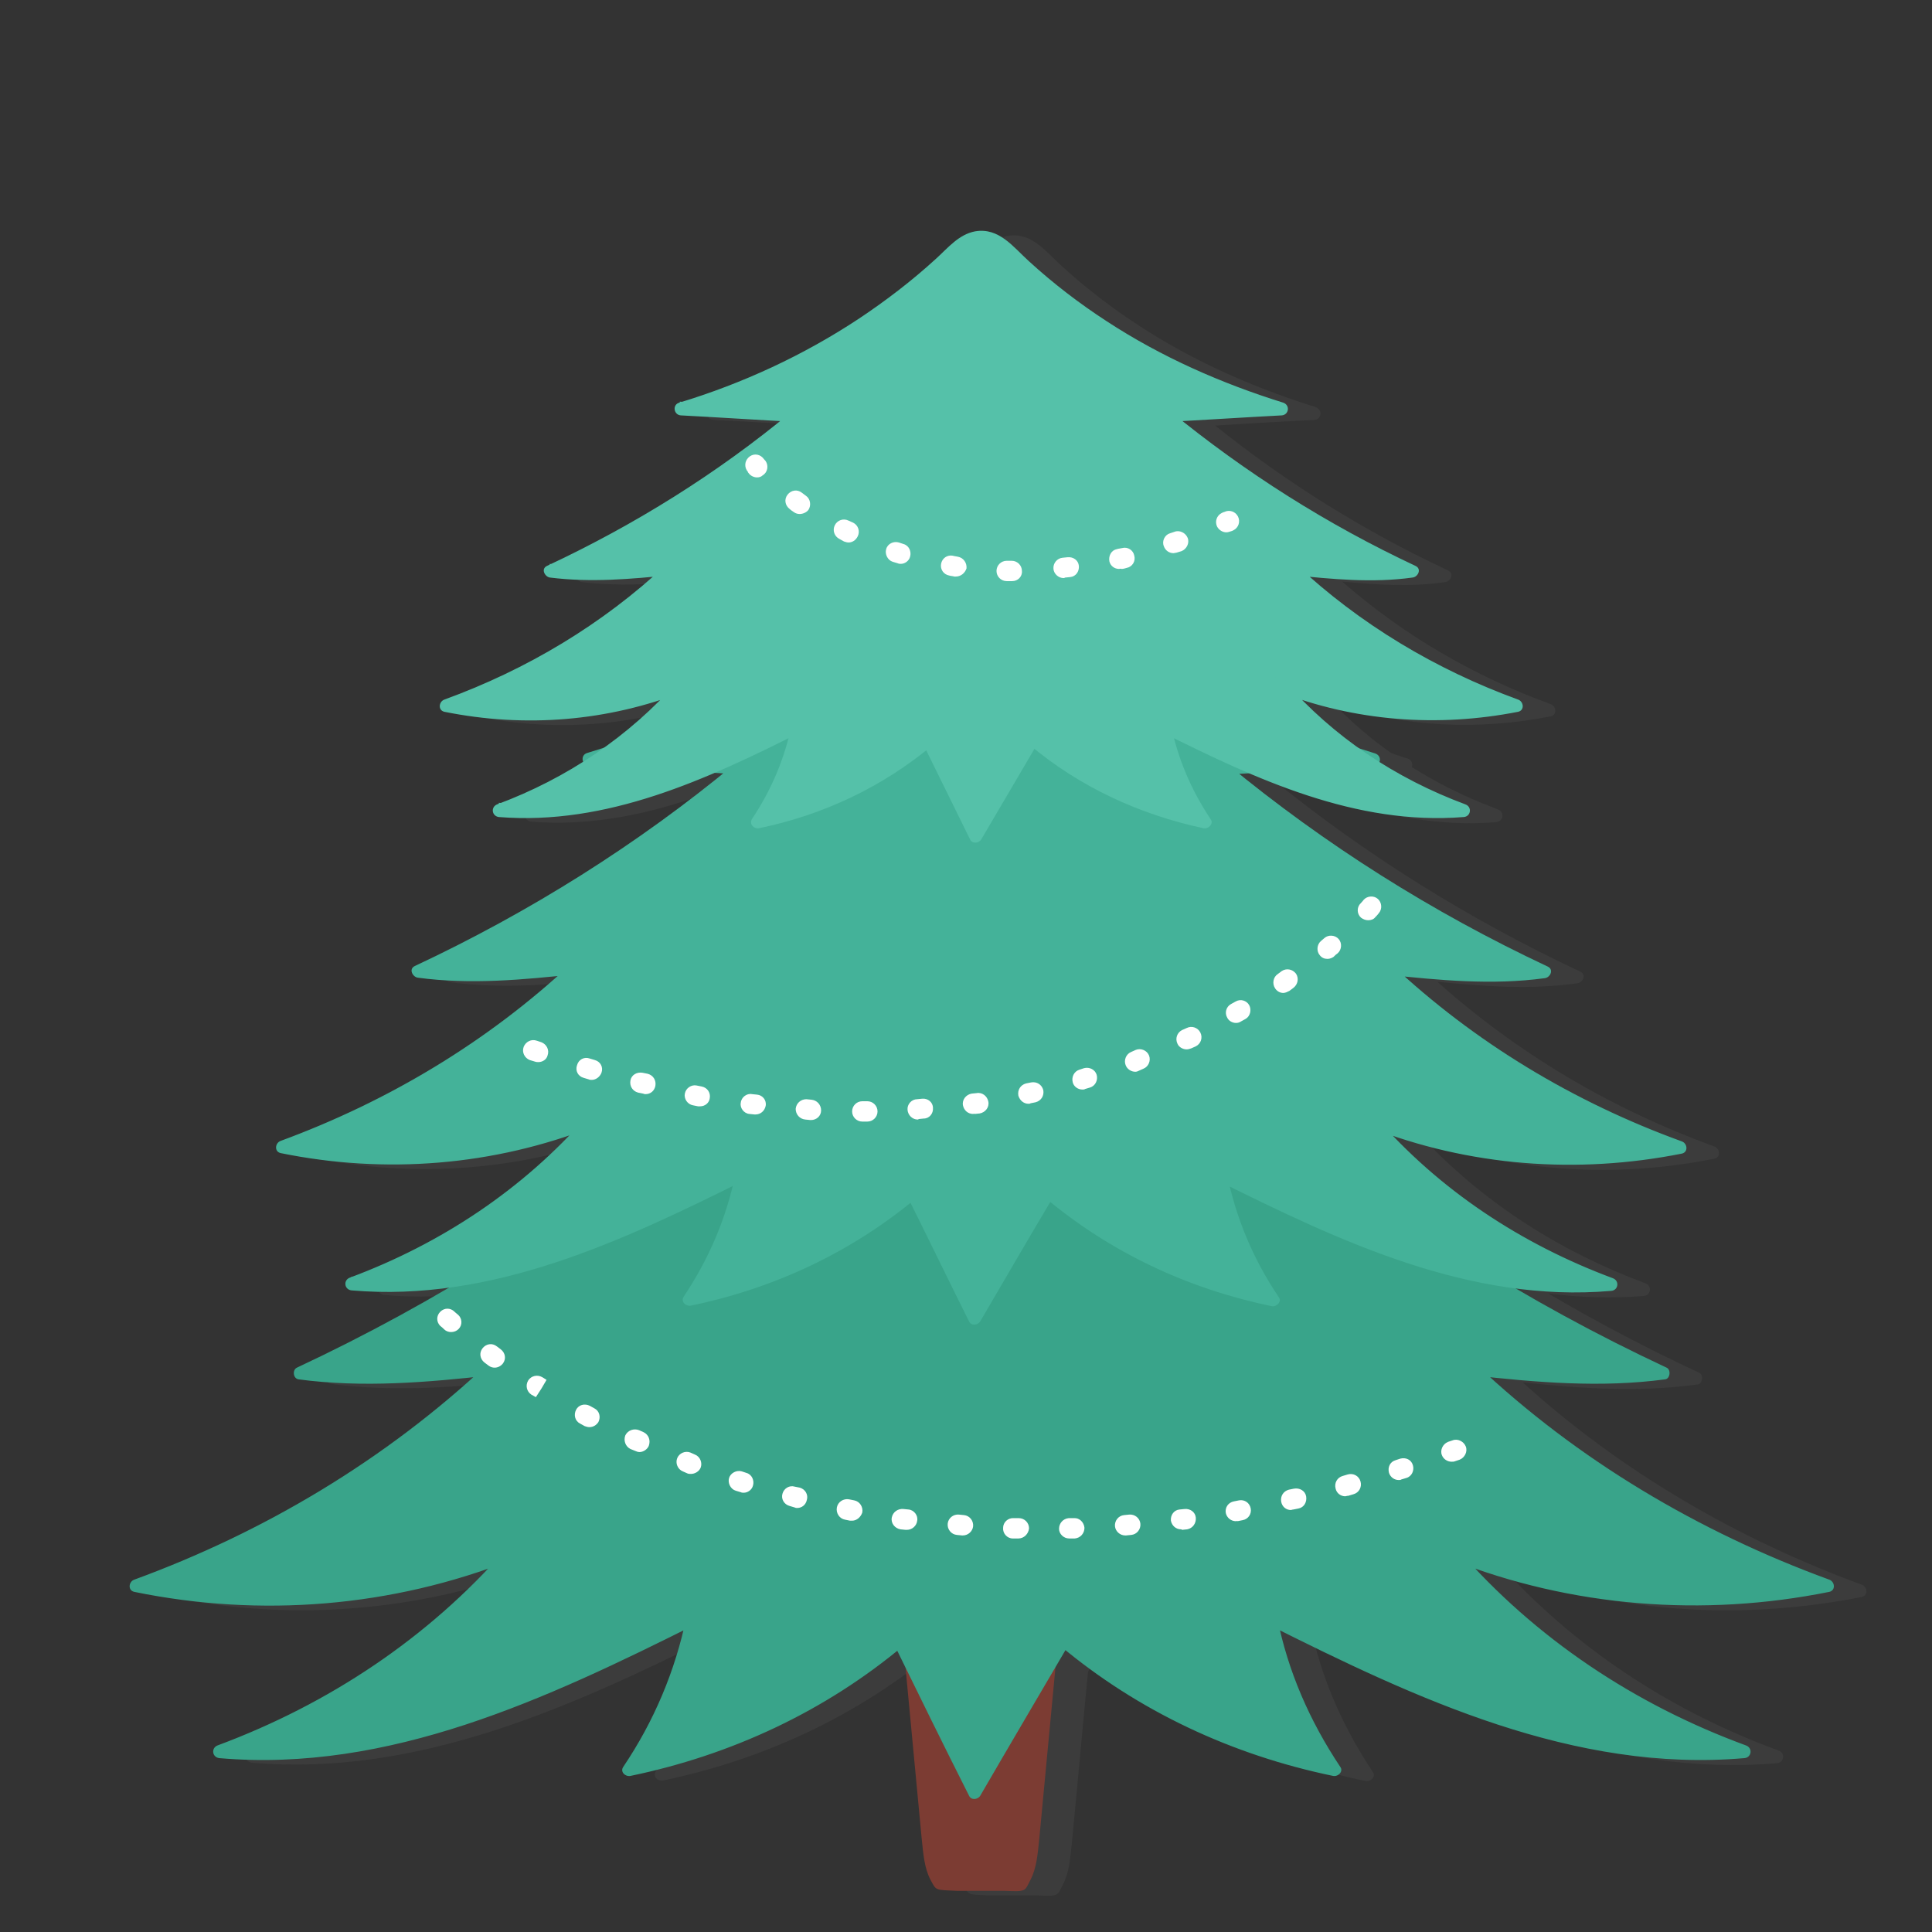 <?xml version="1.0" encoding="utf-8"?>
<!-- Generator: Adobe Illustrator 19.0.0, SVG Export Plug-In . SVG Version: 6.00 Build 0)  -->
<svg version="1.1" id="Layer_1" xmlns="http://www.w3.org/2000/svg" xmlns:xlink="http://www.w3.org/1999/xlink" x="0px" y="0px"
	 viewBox="10 -80 380 380" style="enable-background:new 10 -80 380 380;" xml:space="preserve">
<rect x="10" y="-80" width="380" height="380" fill="#333333" stroke="none"/>
<path style="opacity:0.35;fill:#4F4F4F;enable-background:new    ;" d="M376.2,231.7c-24.5-9-47.4-22.3-66.7-39.8
	c11.5,1.2,22.9,2,34.4,0.4c1-0.1,1.2-1.9,0.3-2.3c-10.1-4.7-20-9.9-29.7-15.6c6.2,0.8,12.4,1,18.8,0.5c1.4-0.1,1.7-2,0.3-2.5
	c-16.4-6.1-31.2-15.4-43.2-28c18.3,6.2,37.8,7.3,56.8,3.5c1.3-0.3,1.1-2,0-2.4c-20.1-7.3-38.6-18.2-54.5-32.4
	c9.2,0.9,18.3,1.6,27.5,0.3c1.1-0.1,1.9-1.7,0.6-2.3c-21.7-10.2-42-22.8-60.6-37.9c0.6,0,1.3-0.1,1.9-0.1
	c13.4,5.7,27.4,9.8,42.2,8.6c1.4-0.1,1.7-2,0.3-2.5c-0.3-0.1-0.7-0.3-1-0.4l0,0l0,0c-5.6-2.1-10.9-4.8-15.9-7.9
	c0.2-0.6,0-1.4-0.8-1.7c-1.1-0.3-2.2-0.7-3.3-1.1c-4-2.8-7.7-6-11.1-9.5c13.8,4.4,28.3,5.1,42.5,2.3c1.3-0.3,1.1-2,0-2.4
	c-15.1-5.5-29-13.6-41-24.1c6.7,0.6,13.4,1.1,20.2,0.1c1.1-0.1,1.9-1.7,0.6-2.3C278.4,24.5,263.1,15,249,3.7
	c6.5-0.4,13-0.8,19.5-1.1c1.4-0.1,1.7-2,0.3-2.5c-0.3-0.1-0.5-0.2-0.8-0.3l0,0h-0.1C256-4,244.5-9.1,234.1-15.9
	c-5.4-3.5-10.6-7.5-15.3-11.8c-3.1-2.8-5.9-6.7-10.6-5.9c-3.2,0.6-5.3,3.2-7.6,5.3c-4.8,4.4-9.9,8.3-15.3,11.9
	c-10.7,7.1-22.5,12.5-34.8,16.3c-0.1,0-0.3,0-0.4,0c0,0.1,0,0.1,0,0.2H150c-1.4,0.4-1.1,2.4,0.3,2.5c6.5,0.3,13,0.7,19.5,1.1
	c-13.8,11.2-29,20.5-45.1,28.1c-0.1,0-0.2,0-0.3,0v0.1c-0.2,0.1-0.4,0.2-0.5,0.3c-1.3,0.6-0.4,2.2,0.6,2.3
	c6.8,0.8,13.5,0.5,20.2-0.2c-12,10.6-25.9,18.7-41,24.2c-1.1,0.4-1.3,2.1,0,2.4c14.2,2.9,28.7,2.1,42.5-2.3c-3.4,3.4-7.1,6.5-11,9.3
	c-1.1,0.4-2.2,0.7-3.4,1.1c-0.9,0.2-1.1,1.1-0.8,1.7c-5.1,3.2-10.5,5.9-16.2,8.1c-0.1,0-0.3,0-0.4,0c0,0.1,0,0.1,0,0.2
	c-0.1,0-0.2,0.1-0.3,0.1c-1.3,0.5-1.1,2.3,0.3,2.5c14.9,1.2,29-2.9,42.5-8.7c0.6,0,1.1,0.1,1.7,0.1c-18.6,15.1-39,27.7-60.6,37.9
	c-1.3,0.6-0.4,2.2,0.6,2.3c9.2,1.2,18.3,0.6,27.5-0.3c-15.9,14.2-34.4,25-54.5,32.4c-1.1,0.4-1.3,2.1,0,2.4
	c19,3.9,38.5,2.7,56.8-3.5c-11.9,12.4-26.5,21.7-42.7,27.8c-0.1,0-0.1,0-0.2,0v0.1c-0.1,0-0.2,0.1-0.3,0.1c-1.3,0.5-1.1,2.3,0.3,2.5
	c6.5,0.6,12.9,0.3,19.2-0.5c-9.7,5.7-19.7,10.9-29.9,15.7c-0.9,0.4-0.8,2.1,0.3,2.3c11.5,1.5,22.9,0.8,34.4-0.4
	c-19.4,17.5-42.1,30.8-66.7,39.8c-1.1,0.4-1.3,2.1,0,2.4c23.3,4.8,47.3,3.2,69.6-4.6c-14.7,15.6-33,27.3-53.2,34.8
	c-1.3,0.5-1.1,2.3,0.3,2.5c32.6,2.8,62.8-10.9,91.3-25.1c-2.3,9.6-6.3,18.6-11.8,26.8c-0.7,1,0.4,2,1.4,1.8
	c19.2-4,37.2-12.2,52.5-24.6c0.5,1.1,1.1,2.2,1.6,3.3c1.1,11.3,2.1,22.5,3.2,33.8c0.3,2.8,0.5,5.6,1.7,7.9c1.2,2.2,0.8,2,5.2,2.2
	h9.3c4.5,0.2,4,0.1,5.2-2.2s1.4-5.1,1.7-7.9c1.1-11.3,2.1-22.6,3.2-33.9c0.7-1.1,1.3-2.2,2-3.3c15.3,12.5,33.3,20.8,52.6,24.8
	c1,0.2,2.1-0.9,1.4-1.8c-5.5-8.3-9.6-17.2-11.8-26.8c28.4,14.2,58.7,27.9,91.3,25.1c1.4-0.1,1.7-2,0.3-2.5
	c-20.2-7.4-38.5-19.1-53.2-34.8c22.3,7.8,46.4,9.2,69.6,4.6C377.5,233.8,377.3,232.1,376.2,231.7z"/>
<g id="XMLID_285_">
	<path id="XMLID_162_" style="fill:#7C3C33;" d="M218,243.7c-1.2,12.7-2.4,25.4-3.6,38.1c-0.3,2.8-0.5,5.6-1.7,7.9s-0.7,2.4-5.2,2.2
		h-9.3c-4.4-0.2-4,0-5.2-2.2c-1.2-2.3-1.4-5.1-1.7-7.9c-1.2-12.7-2.4-25.4-3.6-38.1l-1.7-25.9h34.2L218,243.7z"/>
</g>
<g id="XMLID_230_">
	<g id="XMLID_247_">
		<path id="XMLID_248_" style="fill:#39A48A;" d="M219.3,242.7c14.7,12.6,33.4,21.4,53.3,25.4c-6.2-9.1-10.5-19.2-12.5-29.7
			c28.9,14.4,60.2,29.3,93,26.1c-22.5-8.1-42.4-21.7-57.2-38.9c22.9,9.2,49.2,11.4,73.7,6.3c-26.4-9.5-50.5-24.1-70-42.6
			c12.5,1.3,25.2,2.7,37.7,0.8c-27.8-13-53.6-29.3-76.6-48.4c12-0.7,24-1.4,36-2c-32.6-9.8-62.6-27-85.6-49.9
			c-8.2-8.2-15.6,0-15.6,0c-23.2,22.7-53,40.1-85.6,49.9c12,0.7,24,1.4,36,2c-22.9,19.1-48.8,35.4-76.6,48.4
			c12.4,1.8,25.2,0.5,37.7-0.8c-19.5,18.5-43.6,33.1-70,42.6c24.4,5.2,50.8,2.9,73.7-6.3c-14.8,17.2-34.8,30.8-57.2,38.9
			c32.9,3.2,64.2-11.7,93-26.1c-2,10.5-6.3,20.7-12.5,29.7c19.9-3.9,38.5-12.8,53.3-25.4l14.8,29.9L219.3,242.7z"/>
		<g id="XMLID_242_">
			<path id="XMLID_246_" style="fill:#39A48A;" d="M218.4,243.6c15.5,13,34,21.6,53.8,25.7c1,0.2,2.1-0.9,1.4-1.8
				c-6-9-10.3-18.8-12.4-29.4c-0.6,0.5-1.2,0.9-1.8,1.4c29.1,14.6,60.2,29.2,93.7,26.3c1.4-0.1,1.7-2,0.3-2.5
				c-21.8-8-41.4-21-56.7-38.6c-0.4,0.7-0.8,1.4-1.2,2.1c23.6,9.3,49.5,11.3,74.3,6.3c1.3-0.3,1.1-2,0-2.4
				c-25.7-9.4-49.5-23.5-69.4-42.3c-0.3,0.7-0.6,1.4-0.9,2.1c12.7,1.4,25.3,2.5,38,0.8c1-0.1,1.2-1.9,0.3-2.3
				c-27.4-12.8-53-28.9-76.3-48.2c-0.3,0.7-0.6,1.4-0.9,2.1c12-0.7,24-1.4,36-2c1.4-0.1,1.7-2,0.3-2.5c-29.9-9.1-58-24.3-81-45.6
				c-4-3.7-7.8-8.5-13.8-7.9c-3,0.3-5.5,1.9-7.7,3.9c-11.4,10.3-23,19.9-36.2,27.9c-15.3,9.3-31.8,16.4-48.9,21.7
				c-1.4,0.4-1.1,2.4,0.3,2.5c12,0.7,24,1.4,36,2c-0.3-0.7-0.6-1.4-0.9-2.1c-23.3,19.3-49,35.4-76.3,48.2c-0.9,0.4-0.8,2.1,0.3,2.3
				c12.7,1.7,25.3,0.6,38-0.8c-0.3-0.7-0.6-1.4-0.9-2.1c-20,18.7-43.7,32.9-69.4,42.3c-1.1,0.4-1.3,2.1,0,2.4
				c24.9,5.1,50.7,3,74.3-6.3c-0.4-0.7-0.8-1.4-1.2-2.1c-15.3,17.5-34.9,30.5-56.7,38.6c-1.3,0.5-1.1,2.3,0.3,2.5
				c33.5,2.9,64.5-11.7,93.7-26.3c-0.6-0.5-1.2-0.9-1.8-1.4c-2.2,10.6-6.4,20.5-12.4,29.4c-0.7,1,0.4,2,1.4,1.8
				c19.8-4.1,38.3-12.7,53.8-25.7c-0.7-0.1-1.3-0.2-2-0.3c4.9,10,9.8,20,14.8,29.9c0.4,0.9,1.7,0.8,2.2,0c5.8-10,11.7-20,17.5-29.9
				c0.8-1.4-1.3-2.7-2.2-1.3c-5.8,10-11.7,20-17.5,29.9c0.7,0,1.4,0,2.2,0c-4.9-10-9.8-20-14.8-29.9c-0.4-0.8-1.4-0.7-2-0.3
				c-15.2,12.7-33.3,21.1-52.7,25.1c0.5,0.6,0.9,1.2,1.4,1.8c6.2-9.2,10.5-19.2,12.7-30c0.2-1.1-0.8-1.9-1.8-1.4
				c-28.8,14.4-59.4,28.8-92.4,26c0.1,0.8,0.2,1.6,0.3,2.5c22.2-8.2,42.2-21.4,57.8-39.2c0.7-0.8,0-2.6-1.2-2.1
				c-23.2,9.1-48.6,11.2-73,6.3c0,0.8,0,1.6,0,2.4c26.1-9.5,50.2-23.9,70.5-42.9c0.7-0.7,0.2-2.3-0.9-2.1
				c-12.4,1.3-24.9,2.6-37.3,0.9c0.1,0.8,0.2,1.5,0.3,2.3c27.6-12.9,53.4-29.2,76.8-48.6c0.9-0.7,0.1-2.1-0.9-2.1
				c-12-0.7-24-1.4-36-2c0.1,0.8,0.2,1.6,0.3,2.5c27.4-8.4,53.3-21.9,75.3-40.3c4.1-3.4,7.7-7.5,11.9-10.8c7.7-6,13.9,2.2,19.3,7.1
				c10.5,9.5,22.1,17.7,34.4,24.7c14.3,8.1,29.5,14.5,45.3,19.3c0.1-0.8,0.2-1.6,0.3-2.5c-12,0.7-24,1.4-36,2
				c-1,0.1-1.8,1.4-0.9,2.1c23.4,19.4,49.3,35.7,76.8,48.6c0.1-0.8,0.2-1.5,0.3-2.3c-12.4,1.7-24.9,0.4-37.3-0.9
				c-1.1-0.1-1.6,1.4-0.9,2.1c20.3,19.1,44.4,33.4,70.5,42.9c0-0.8,0-1.6,0-2.4c-24.4,5-49.8,2.8-73-6.3c-1.3-0.5-2,1.2-1.2,2.1
				c15.6,17.9,35.6,31,57.8,39.2c0.1-0.8,0.2-1.6,0.3-2.5c-33,2.9-63.6-11.6-92.4-26c-1-0.5-2.1,0.3-1.8,1.4
				c2.2,10.8,6.5,20.9,12.7,30c0.5-0.6,0.9-1.2,1.4-1.8c-19.4-4-37.5-12.3-52.7-25.1C219,240.8,217.2,242.6,218.4,243.6z"/>
		</g>
	</g>
	<g id="XMLID_239_">
		<path id="XMLID_263_" style="fill:#44B299;" d="M216.5,154.7c12.2,10.4,27.5,17.7,44,20.9c-5.2-7.5-8.7-15.9-10.4-24.6
			c23.8,11.9,49.7,24.2,76.8,21.6c-18.6-6.7-35-17.9-47.2-32.1c18.9,7.6,40.6,9.4,60.8,5.2c-21.8-7.8-41.7-19.9-57.8-35.2
			c10.3,1.1,20.8,2.2,31.1,0.7c-22.9-10.7-44.3-24.2-63.2-40c9.9-0.6,19.8-1.1,29.7-1.7c-26.9-8.1-51.6-22.3-70.7-41.2
			c-6.8-6.7-12.9,0-12.9,0C177.5,47.1,153,61.4,126,69.5c9.9,0.6,19.8,1.1,29.7,1.7c-18.9,15.8-40.3,29.3-63.2,40
			c10.3,1.5,20.8,0.4,31.1-0.7c-16.1,15.3-36,27.4-57.8,35.2c20.2,4.3,41.9,2.4,60.8-5.2c-12.2,14.2-28.7,25.4-47.2,32.1
			c27.1,2.6,53-9.7,76.8-21.6c-1.7,8.7-5.2,17.1-10.4,24.6c16.4-3.2,31.8-10.6,44-20.9l12.2,24.7L216.5,154.7z"/>
		<g id="XMLID_258_">
			<path id="XMLID_262_" style="fill:#44B299;" d="M215.6,155.6c12.9,10.8,28.1,17.9,44.5,21.3c1,0.2,2.1-0.9,1.4-1.8
				c-5-7.4-8.4-15.5-10.2-24.3c-0.6,0.5-1.2,0.9-1.8,1.4c24.1,12,49.7,24.1,77.4,21.7c1.4-0.1,1.7-2,0.3-2.5
				c-18-6.7-34.1-17.3-46.7-31.8c-0.4,0.7-0.8,1.4-1.2,2.1c19.6,7.7,40.9,9.3,61.5,5.2c1.3-0.3,1.1-2,0-2.4
				c-21.2-7.7-40.7-19.4-57.2-34.9c-0.3,0.7-0.6,1.4-0.9,2.1c10.4,1.1,20.7,2.1,31.1,0.7c1.1-0.1,1.9-1.7,0.6-2.3
				c-22.6-10.6-43.7-23.9-63-39.8c-0.3,0.7-0.6,1.4-0.9,2.1c9.9-0.6,19.8-1.1,29.7-1.7c1.4-0.1,1.7-2,0.3-2.5
				c-15.9-4.9-31.1-11.7-45-20.7c-7.2-4.7-14.1-9.9-20.4-15.7c-4-3.6-7.8-8.9-13.9-7.6c-4.2,0.9-7.1,4.8-10.2,7.5
				c-6.2,5.6-12.8,10.6-19.8,15.2c-14.1,9.3-29.5,16.3-45.7,21.2c-1.4,0.4-1.1,2.4,0.3,2.5c9.9,0.6,19.8,1.1,29.7,1.7
				c-0.3-0.7-0.6-1.4-0.9-2.1c-19.2,15.9-40.4,29.2-63,39.8c-1.3,0.6-0.4,2.2,0.6,2.3c10.4,1.4,20.7,0.4,31.1-0.7
				c-0.3-0.7-0.6-1.4-0.9-2.1c-16.5,15.4-36,27.1-57.2,34.9c-1.1,0.4-1.3,2.1,0,2.4c20.6,4.2,41.9,2.5,61.5-5.2
				c-0.4-0.7-0.8-1.4-1.2-2.1c-12.6,14.4-28.7,25.1-46.7,31.8c-1.3,0.5-1.1,2.3,0.3,2.5c27.7,2.4,53.3-9.7,77.4-21.7
				c-0.6-0.5-1.2-0.9-1.8-1.4c-1.8,8.8-5.2,16.8-10.2,24.3c-0.7,1,0.4,2,1.4,1.8c16.4-3.4,31.6-10.5,44.5-21.3
				c-0.7-0.1-1.3-0.2-2-0.3c4.1,8.2,8.1,16.5,12.2,24.7c0.4,0.9,1.7,0.8,2.2,0c4.8-8.2,9.6-16.5,14.5-24.7c0.8-1.4-1.3-2.7-2.2-1.3
				c-4.8,8.2-9.6,16.5-14.5,24.7c0.7,0,1.4,0,2.2,0c-4.1-8.2-8.1-16.5-12.2-24.7c-0.4-0.8-1.4-0.7-2-0.3
				c-12.5,10.5-27.4,17.3-43.4,20.6c0.5,0.6,0.9,1.2,1.4,1.8c5.1-7.6,8.6-15.9,10.5-24.9c0.2-1.1-0.8-1.9-1.8-1.4
				c-23.8,11.9-48.9,23.7-76.2,21.4c0.1,0.8,0.2,1.6,0.3,2.5c18.4-6.8,34.9-17.7,47.8-32.4c0.7-0.8,0-2.6-1.2-2.1
				c-19.2,7.5-40,9.3-60.2,5.2c0,0.8,0,1.6,0,2.4c21.6-7.9,41.5-19.8,58.3-35.5c0.7-0.7,0.2-2.3-0.9-2.1
				c-10.4,1.1-20.7,2.1-31.1,0.7c0.2,0.8,0.4,1.6,0.6,2.3c22.8-10.7,44.1-24.1,63.5-40.2c0.9-0.7,0.1-2.1-0.9-2.1
				c-9.9-0.6-19.8-1.1-29.7-1.7c0.1,0.8,0.2,1.6,0.3,2.5c14.5-4.4,28.4-10.5,41.4-18.4c6.2-3.7,12.1-7.9,17.7-12.4
				c3-2.4,5.8-4.8,8.6-7.4c1.7-1.6,3.4-3.6,5.5-4.8c6.9-4,15.6,7.7,20.6,11.8c5.6,4.5,11.5,8.7,17.6,12.5
				c13.2,8.1,27.4,14.3,42.1,18.8c0.1-0.8,0.2-1.6,0.3-2.5c-9.9,0.6-19.8,1.1-29.7,1.7c-1,0.1-1.8,1.4-0.9,2.1
				c19.4,16,40.7,29.4,63.5,40.2c0.2-0.8,0.4-1.6,0.6-2.3c-10.4,1.4-20.7,0.4-31.1-0.7c-1.1-0.1-1.6,1.4-0.9,2.1
				c16.8,15.7,36.7,27.6,58.3,35.5c0-0.8,0-1.6,0-2.4c-20.2,4.1-41,2.3-60.2-5.2c-1.3-0.5-2,1.2-1.2,2.1
				c12.9,14.8,29.4,25.6,47.8,32.4c0.1-0.8,0.2-1.6,0.3-2.5c-27.3,2.3-52.4-9.5-76.2-21.4c-1-0.5-2.1,0.3-1.8,1.4
				c1.8,9,5.4,17.3,10.5,24.9c0.5-0.6,0.9-1.2,1.4-1.8c-16-3.3-30.9-10.1-43.4-20.6C216.1,152.8,214.4,154.6,215.6,155.6z"/>
		</g>
	</g>
	<g id="XMLID_231_">
		<path id="XMLID_270_" style="fill:#55C1A9;" d="M213.4,65.6c9.3,7.9,21.1,13.6,33.7,16c-3.9-5.7-6.7-12.2-7.9-18.8
			c18.2,9.1,38,18.5,58.8,16.5c-14.2-5.1-26.8-13.7-36.2-24.6c14.5,5.8,31.1,7.2,46.6,4c-16.7-6-31.9-15.3-44.2-26.9
			c7.9,0.8,16,1.7,23.8,0.5c-17.6-8.2-33.9-18.5-48.4-30.6c7.6-0.4,15.2-0.9,22.8-1.3c-20.6-6.2-39.6-17.1-54.1-31.5
			c-5.2-5.2-9.9,0-9.9,0c-14.7,14.4-33.5,25.3-54.1,31.5c7.6,0.4,15.2,0.9,22.8,1.3c-14.5,12.1-30.8,22.4-48.4,30.6
			c7.9,1.2,15.9,0.3,23.8-0.5c-12.3,11.7-27.6,20.9-44.2,26.9c15.5,3.3,32.1,1.8,46.6-4c-9.3,10.9-22,19.4-36.2,24.6
			c20.8,2,40.6-7.4,58.8-16.5c-1.3,6.6-4,13.1-7.9,18.8c12.6-2.5,24.3-8.1,33.7-16l9.3,18.9L213.4,65.6z"/>
		<g id="XMLID_265_">
			<path id="XMLID_269_" style="fill:#55C1A9;" d="M212.5,66.5c9.9,8.3,21.6,13.7,34.2,16.4c1,0.2,2.1-0.9,1.4-1.8
				c-3.8-5.7-6.4-11.8-7.8-18.5c-0.6,0.5-1.2,0.9-1.8,1.4c18.6,9.3,38.2,18.4,59.4,16.7c1.4-0.1,1.7-2,0.3-2.5
				c-13.7-5.1-25.9-13.2-35.6-24.3c-0.4,0.7-0.8,1.4-1.2,2.1c15.1,5.9,31.4,7.1,47.2,4c1.3-0.3,1.1-2,0-2.4
				c-16.2-5.9-31.1-14.8-43.7-26.6c-0.3,0.7-0.6,1.4-0.9,2.1c8,0.8,15.8,1.6,23.8,0.5c1.1-0.1,1.9-1.7,0.6-2.3
				C271.1,23.2,255,13,240.2,0.9c-0.3,0.7-0.6,1.4-0.9,2.1c7.6-0.4,15.2-0.9,22.8-1.3c1.4-0.1,1.7-2,0.3-2.5c-12.2-3.8-24-9-34.7-16
				c-5.4-3.5-10.6-7.5-15.3-11.8c-3.1-2.8-5.9-6.7-10.6-5.9c-3.2,0.6-5.3,3.2-7.6,5.3c-4.8,4.4-9.9,8.3-15.3,11.9
				C168-10.1,156.1-4.6,143.6-0.8c-1.4,0.4-1.1,2.4,0.3,2.5c7.6,0.4,15.2,0.9,22.8,1.3c-0.3-0.7-0.6-1.4-0.9-2.1
				c-14.7,12.2-30.9,22.3-48.2,30.4c-1.3,0.6-0.4,2.2,0.6,2.3c8,1,15.9,0.3,23.8-0.5c-0.3-0.7-0.6-1.4-0.9-2.1
				c-12.6,11.8-27.5,20.7-43.7,26.6c-1.1,0.4-1.3,2.1,0,2.4c15.9,3.2,32.1,1.9,47.2-4c-0.4-0.7-0.8-1.4-1.2-2.1
				c-9.7,11-21.9,19.2-35.6,24.3c-1.3,0.5-1.1,2.3,0.3,2.5c21.3,1.7,40.9-7.4,59.4-16.7c-0.6-0.5-1.2-0.9-1.8-1.4
				c-1.4,6.7-4,12.8-7.8,18.5c-0.6,1,0.4,2,1.4,1.8c12.6-2.6,24.3-8.1,34.2-16.4c-0.7-0.1-1.3-0.2-2-0.3c3.1,6.3,6.2,12.6,9.3,18.9
				c0.4,0.9,1.7,0.8,2.2,0c3.7-6.3,7.4-12.6,11.1-18.9c0.8-1.4-1.3-2.7-2.2-1.3c-3.7,6.3-7.4,12.6-11.1,18.9c0.7,0,1.4,0,2.2,0
				c-3.1-6.3-6.2-12.6-9.3-18.9c-0.4-0.8-1.4-0.7-2-0.3c-9.6,8-20.9,13.2-33.1,15.7c0.5,0.6,0.9,1.2,1.4,1.8
				c3.9-5.9,6.6-12.2,8.1-19.1c0.2-1.1-0.8-1.9-1.8-1.4c-18.2,9.1-37.3,18.1-58.2,16.3c0.1,0.8,0.2,1.6,0.3,2.5
				c14.1-5.3,26.8-13.6,36.7-24.9c0.7-0.8,0-2.6-1.2-2.1c-14.7,5.7-30.5,7-45.9,4c0,0.8,0,1.6,0,2.4c16.6-6.1,31.8-15.2,44.8-27.3
				c0.7-0.7,0.2-2.3-0.9-2.1c-8,0.8-15.8,1.6-23.8,0.5c0.2,0.8,0.4,1.6,0.6,2.3c17.5-8.2,33.8-18.5,48.7-30.8
				c0.9-0.7,0.1-2.1-0.9-2.1c-7.6-0.4-15.2-0.9-22.8-1.3c0.1,0.8,0.2,1.6,0.3,2.5c10.8-3.3,21.3-7.8,31-13.7
				c4.8-2.9,9.4-6.1,13.8-9.6c3.7-2.9,6.9-6.8,10.7-9.4c5.3-3.5,13,6.3,16.9,9.4c4.2,3.3,8.6,6.4,13.1,9.1c10,6,20.7,10.7,31.8,14.1
				c0.1-0.8,0.2-1.6,0.3-2.5c-7.6,0.4-15.2,0.9-22.8,1.3c-1,0.1-1.8,1.4-0.9,2.1c14.9,12.3,31.2,22.6,48.7,30.8
				c0.2-0.8,0.4-1.6,0.6-2.3c-8,1-15.9,0.3-23.8-0.5c-1.1-0.1-1.6,1.4-0.9,2.1c13,12.1,28.2,21.2,44.8,27.3c0-0.8,0-1.6,0-2.4
				c-15.4,3.1-31.2,1.7-45.9-4c-1.3-0.5-2,1.2-1.2,2.1c10,11.4,22.6,19.6,36.7,24.9c0.1-0.8,0.2-1.6,0.3-2.5
				c-20.9,1.7-40-7.3-58.2-16.3c-1-0.5-2.1,0.3-1.8,1.4c1.5,6.9,4.2,13.2,8.1,19.1c0.5-0.6,0.9-1.2,1.4-1.8
				c-12.2-2.6-23.5-7.7-33.1-15.7C213,63.7,211.2,65.4,212.5,66.5z"/>
		</g>
	</g>
</g>
<g id="XMLID_412_">
	<g id="XMLID_422_">
		<path style="fill:#FFFFFF;" d="M158.9,13.9c-0.6,0-1.3-0.3-1.7-0.9c-0.1-0.1-0.1-0.1-0.1-0.2c-0.7-0.8-0.7-2,0.1-2.8
			c0.8-0.8,2-0.8,2.8,0c0.2,0.2,0.3,0.4,0.6,0.7c0.6,0.9,0.4,2.2-0.6,2.8C159.7,13.8,159.3,13.9,158.9,13.9z"/>
		<path style="fill:#FFFFFF;" d="M209.1,34.3C209.1,34.3,209.1,34.3,209.1,34.3c-0.4,0-0.7,0-1.1,0c-1.1,0-2-0.9-2-2
			c0-1.1,0.9-2,2-2c0.3,0,0.7,0,1,0c1.1,0,2,0.9,2,2C211.1,33.4,210.2,34.3,209.1,34.3z M219.2,33.7c-1,0-1.9-0.8-2-1.8
			c-0.1-1.1,0.7-2.1,1.8-2.2c0.3,0,0.7-0.1,1-0.1c1.1-0.1,2.1,0.6,2.2,1.7c0.1,1.1-0.6,2.1-1.7,2.2c-0.3,0-0.7,0.1-1,0.1
			C219.3,33.7,219.3,33.7,219.2,33.7z M198,33.4c-0.1,0-0.2,0-0.3,0c-0.3-0.1-0.7-0.1-1-0.2c-1.1-0.2-1.8-1.2-1.6-2.3
			c0.2-1.1,1.2-1.8,2.3-1.6c0.3,0.1,0.6,0.1,1,0.2c1.1,0.2,1.8,1.2,1.7,2.3C199.8,32.7,199,33.4,198,33.4z M230.1,31.9
			c-0.9,0-1.7-0.6-1.9-1.5c-0.2-1.1,0.4-2.2,1.5-2.4c0.3-0.1,0.6-0.1,1-0.2c1.1-0.3,2.2,0.4,2.4,1.5c0.3,1.1-0.4,2.2-1.5,2.4
			c-0.3,0.1-0.7,0.2-1,0.2C230.4,31.8,230.3,31.9,230.1,31.9z M187.2,30.9c-0.2,0-0.4,0-0.6-0.1c-0.3-0.1-0.7-0.2-1-0.3
			c-1-0.3-1.6-1.5-1.3-2.5c0.3-1.1,1.5-1.6,2.5-1.3c0.3,0.1,0.6,0.2,0.9,0.3c1.1,0.3,1.6,1.5,1.3,2.5
			C188.8,30.3,188,30.9,187.2,30.9z M240.8,28.8c-0.8,0-1.6-0.5-1.9-1.4c-0.4-1,0.2-2.2,1.2-2.5l0.9-0.3c1-0.4,2.2,0.2,2.6,1.2
			c0.4,1-0.2,2.2-1.2,2.6l-1,0.3C241.3,28.7,241,28.8,240.8,28.8z M176.9,26.7c-0.3,0-0.6-0.1-0.9-0.2c-0.3-0.2-0.6-0.3-0.9-0.5
			c-1-0.5-1.4-1.7-0.9-2.7c0.5-1,1.7-1.4,2.7-0.9c0.3,0.1,0.6,0.3,0.9,0.4c1,0.5,1.4,1.7,0.9,2.7C178.3,26.3,177.6,26.7,176.9,26.7z
			 M167.3,21.1c-0.4,0-0.8-0.1-1.2-0.4c-0.3-0.2-0.6-0.4-0.8-0.6c-0.9-0.7-1.1-1.9-0.4-2.8c0.7-0.9,1.9-1.1,2.8-0.4
			c0.3,0.2,0.5,0.4,0.8,0.6c0.9,0.6,1.1,1.9,0.5,2.8C168.6,20.8,167.9,21.1,167.3,21.1z"/>
		<path style="fill:#FFFFFF;" d="M251.2,24.7c-0.7,0-1.4-0.4-1.8-1.1c-0.5-1-0.1-2.2,0.9-2.7c0.2-0.1,0.4-0.2,0.5-0.2
			c1-0.5,2.2-0.1,2.7,0.9c0.5,1,0.1,2.2-0.9,2.7c-0.2,0.1-0.4,0.2-0.5,0.2C251.8,24.6,251.5,24.7,251.2,24.7z"/>
	</g>
</g>
<path style="fill:#FFFFFF;" d="M179.7,140.6h-0.1c-1.1,0-2-0.9-2-2s0.9-2,2-2l1,0c0,0,0,0,0,0c1.1,0,2,0.9,2,2c0,1.1-0.9,2-2,2
	L179.7,140.6z M169.5,140.3c0,0-0.1,0-0.1,0l-1-0.1c-1.1-0.1-1.9-1-1.9-2.1c0.1-1.1,1-1.9,2.1-1.9l1,0.1c1.1,0.1,1.9,1,1.9,2.1
	C171.5,139.5,170.6,140.3,169.5,140.3z M190.5,140.2c-1,0-1.9-0.8-2-1.9c-0.1-1.1,0.8-2.1,1.9-2.1l1-0.1c1.1-0.1,2.1,0.7,2.1,1.8
	c0.1,1.1-0.7,2.1-1.8,2.1l-1,0.1C190.6,140.2,190.6,140.2,190.5,140.2z M158.6,139.2c-0.1,0-0.2,0-0.2,0l-1-0.1
	c-1.1-0.1-1.9-1.2-1.7-2.2c0.1-1.1,1.2-1.9,2.2-1.7l1,0.1c1.1,0.1,1.9,1.1,1.7,2.2C160.4,138.5,159.6,139.2,158.6,139.2z
	 M201.4,139.1c-1,0-1.8-0.7-2-1.7c-0.2-1.1,0.6-2.1,1.7-2.3l1-0.1c1.1-0.2,2.1,0.6,2.3,1.7c0.2,1.1-0.6,2.1-1.7,2.3l-1,0.1
	C201.6,139,201.5,139.1,201.4,139.1z M147.7,137.6c-0.1,0-0.2,0-0.4,0l-1-0.2c-1.1-0.2-1.8-1.3-1.6-2.3c0.2-1.1,1.3-1.8,2.3-1.6
	l1,0.2c1.1,0.2,1.8,1.2,1.6,2.3C149.5,136.9,148.7,137.6,147.7,137.6z M212.3,137.1c-0.9,0-1.7-0.6-2-1.6c-0.2-1.1,0.4-2.1,1.5-2.4
	l1-0.2c1.1-0.2,2.1,0.4,2.4,1.5c0.2,1.1-0.4,2.1-1.5,2.4l-1,0.2C212.6,137.1,212.4,137.1,212.3,137.1z M137,135.2
	c-0.2,0-0.3,0-0.5-0.1l-1-0.2c-1.1-0.3-1.7-1.3-1.5-2.4s1.3-1.7,2.4-1.5l1,0.2c1.1,0.3,1.7,1.3,1.5,2.4
	C138.7,134.6,137.9,135.2,137,135.2z M222.9,134.3c-0.9,0-1.7-0.6-1.9-1.4c-0.3-1.1,0.3-2.2,1.3-2.5l0.9-0.3
	c1.1-0.3,2.2,0.3,2.5,1.3c0.3,1.1-0.3,2.2-1.3,2.5l-1,0.3C223.3,134.3,223.1,134.3,222.9,134.3z M126.4,132.4c-0.2,0-0.4,0-0.6-0.1
	l-1-0.3c-1.1-0.3-1.7-1.4-1.3-2.5c0.3-1.1,1.4-1.7,2.5-1.3l1,0.3c1.1,0.3,1.7,1.4,1.3,2.5C128,131.8,127.2,132.4,126.4,132.4z
	 M233.3,130.8c-0.8,0-1.6-0.5-1.9-1.3c-0.4-1,0.1-2.2,1.1-2.6l0.9-0.4c1-0.4,2.2,0.1,2.6,1.1s-0.1,2.2-1.1,2.6l-0.9,0.4
	C233.8,130.7,233.6,130.8,233.3,130.8z M115.9,128.9c-0.2,0-0.4,0-0.7-0.1l-1-0.3c-1-0.4-1.6-1.5-1.2-2.6c0.4-1,1.5-1.6,2.6-1.2
	l0.9,0.3c1,0.4,1.6,1.5,1.2,2.6C117.5,128.4,116.7,128.9,115.9,128.9z M243.4,126.4c-0.7,0-1.5-0.4-1.8-1.1c-0.5-1-0.1-2.2,0.9-2.7
	l0.9-0.4c1-0.5,2.2-0.1,2.7,0.9c0.5,1,0.1,2.2-0.9,2.7l-0.9,0.4C244,126.3,243.7,126.4,243.4,126.4z M253.1,121.2
	c-0.7,0-1.4-0.4-1.7-1c-0.6-1-0.2-2.2,0.7-2.7l0.9-0.5c1-0.6,2.2-0.2,2.7,0.7s0.2,2.2-0.7,2.7l-0.9,0.5
	C253.8,121.1,253.5,121.2,253.1,121.2z M262.4,115.3c-0.6,0-1.2-0.3-1.6-0.9c-0.6-0.9-0.4-2.2,0.5-2.8l0.8-0.6
	c0.9-0.6,2.1-0.4,2.8,0.5c0.6,0.9,0.4,2.1-0.5,2.8l-0.8,0.6C263.2,115.1,262.8,115.3,262.4,115.3z M271.1,108.6
	c-0.6,0-1.1-0.2-1.5-0.7c-0.7-0.8-0.6-2.1,0.2-2.8l0.7-0.6c0.8-0.7,2.1-0.6,2.8,0.2s0.6,2.1-0.2,2.8c-0.3,0.2-0.5,0.4-0.8,0.7
	C272,108.4,271.6,108.6,271.1,108.6z M279.1,101c-0.5,0-1-0.2-1.4-0.5c-0.8-0.7-0.9-2-0.1-2.8c0.4-0.4,0.6-0.7,0.6-0.7
	c0.7-0.8,2-0.9,2.8-0.2c0.8,0.7,0.9,2,0.2,2.8c0,0-0.2,0.3-0.7,0.8C280.2,100.8,279.7,101,279.1,101z"/>
<path style="fill:#FFFFFF;" d="M210.3,222.6C210.3,222.6,210.3,222.6,210.3,222.6l-1.1,0c-1.1,0-2-1-1.9-2.1c0-1.1,1-2,2.1-1.9l1,0
	c1.1,0,2,0.9,2,2C212.3,221.7,211.4,222.6,210.3,222.6z M220.3,222.6c-1.1,0-2-0.9-2-1.9c0-1.1,0.8-2,1.9-2.1l1,0
	c1.1-0.1,2,0.8,2.1,1.9c0,1.1-0.8,2-1.9,2.1L220.3,222.6C220.4,222.6,220.3,222.6,220.3,222.6z M199.4,222c-0.1,0-0.1,0-0.2,0
	l-1-0.1c-1.1-0.1-1.9-1.1-1.8-2.2s1.1-1.9,2.2-1.8l1,0.1c1.1,0.1,1.9,1.1,1.8,2.2C201.3,221.2,200.4,222,199.4,222z M231.3,222
	c-1,0-1.9-0.8-2-1.8c-0.1-1.1,0.7-2.1,1.8-2.2l1-0.1c1.1-0.1,2.1,0.7,2.2,1.8c0.1,1.1-0.7,2.1-1.8,2.2l-1,0.1
	C231.4,222,231.4,222,231.3,222z M188.4,220.9c-0.1,0-0.2,0-0.3,0l-1-0.1c-1.1-0.2-1.9-1.2-1.7-2.3s1.2-1.8,2.3-1.7l1,0.1
	c1.1,0.1,1.9,1.2,1.7,2.2C190.3,220.1,189.4,220.9,188.4,220.9z M242.3,220.8c-1,0-1.8-0.7-2-1.7c-0.1-1.1,0.6-2.1,1.7-2.2l1-0.1
	c1.1-0.1,2.1,0.6,2.2,1.7s-0.6,2.1-1.7,2.3l-1,0.1C242.4,220.8,242.3,220.8,242.3,220.8z M253.1,219.2c-1,0-1.8-0.7-2-1.6
	c-0.2-1.1,0.5-2.1,1.6-2.3l1-0.2c1.1-0.2,2.1,0.5,2.3,1.6c0.2,1.1-0.5,2.1-1.6,2.3l-1,0.2C253.4,219.1,253.2,219.2,253.1,219.2z
	 M177.6,219.1c-0.1,0-0.3,0-0.4,0l-1-0.2c-1.1-0.2-1.8-1.3-1.6-2.4c0.2-1.1,1.3-1.8,2.4-1.6l1,0.2c1.1,0.2,1.8,1.3,1.6,2.4
	C179.3,218.4,178.5,219.1,177.6,219.1z M263.9,217c-0.9,0-1.7-0.6-1.9-1.6c-0.2-1.1,0.4-2.1,1.5-2.4l1-0.2c1.1-0.2,2.2,0.4,2.4,1.5
	c0.2,1.1-0.4,2.2-1.5,2.4l-1,0.2C264.2,216.9,264,217,263.9,217z M166.8,216.6c-0.2,0-0.3,0-0.5-0.1l-1-0.3
	c-1.1-0.3-1.7-1.4-1.4-2.4c0.3-1.1,1.4-1.7,2.4-1.4l1,0.2c1.1,0.3,1.7,1.4,1.4,2.4C168.5,216,167.7,216.6,166.8,216.6z M274.6,214.3
	c-0.9,0-1.7-0.6-1.9-1.5c-0.3-1.1,0.3-2.2,1.4-2.5l1-0.3c1.1-0.3,2.2,0.3,2.5,1.4c0.3,1.1-0.3,2.2-1.4,2.5l-1,0.3
	C274.9,214.2,274.7,214.3,274.6,214.3z M156.3,213.6c-0.2,0-0.4,0-0.6-0.1l-1-0.3c-1-0.3-1.6-1.5-1.3-2.5c0.3-1,1.5-1.6,2.5-1.3
	l0.9,0.3c1.1,0.3,1.6,1.5,1.3,2.5C157.9,213,157.1,213.6,156.3,213.6z M285.1,211.1c-0.8,0-1.6-0.5-1.9-1.4
	c-0.3-1.1,0.2-2.2,1.3-2.5l0.9-0.3c1.1-0.3,2.2,0.2,2.5,1.3c0.3,1-0.2,2.2-1.3,2.5l-1,0.3C285.5,211.1,285.3,211.1,285.1,211.1z
	 M145.9,209.9c-0.2,0-0.5,0-0.7-0.1l-0.9-0.4c-1-0.4-1.5-1.6-1.1-2.6s1.6-1.5,2.6-1.1l0.9,0.4c1,0.4,1.5,1.6,1.1,2.6
	C147.5,209.4,146.7,209.9,145.9,209.9z M295.5,207.5c-0.8,0-1.6-0.5-1.9-1.3c-0.4-1,0.2-2.2,1.2-2.6l0.9-0.3c1-0.4,2.2,0.2,2.6,1.2
	c0.4,1-0.2,2.2-1.2,2.6l-0.9,0.3C296,207.5,295.7,207.5,295.5,207.5z M135.8,205.6c-0.3,0-0.6-0.1-0.8-0.2L134,205
	c-1-0.5-1.4-1.7-1-2.7c0.5-1,1.7-1.4,2.7-1l0.9,0.4c1,0.5,1.4,1.6,1,2.7C137.3,205.1,136.5,205.6,135.8,205.6z M125.9,200.7
	c-0.3,0-0.6-0.1-0.9-0.2l-0.9-0.5c-1-0.5-1.3-1.7-0.8-2.7c0.5-1,1.7-1.3,2.7-0.8l0.9,0.5c1,0.5,1.3,1.7,0.8,2.7
	C127.3,200.3,126.7,200.7,125.9,200.7z M115.4,194.8l-0.9-0.5c-0.9-0.6-1.2-1.8-0.6-2.8c0.6-0.9,1.8-1.2,2.8-0.6l0.8,0.5l-1,1.7
	L115.4,194.8z M107.3,189c-0.4,0-0.8-0.1-1.2-0.4l-0.8-0.6c-0.9-0.7-1.1-1.9-0.4-2.8c0.7-0.9,1.9-1.1,2.8-0.4l0.8,0.6
	c0.9,0.7,1.1,1.9,0.4,2.8C108.5,188.7,107.9,189,107.3,189z M98.7,182c-0.5,0-1-0.2-1.3-0.5c-0.5-0.5-0.8-0.7-0.8-0.7
	c-0.8-0.8-0.8-2,0-2.8c0.8-0.8,2-0.8,2.8,0c0,0,0.2,0.2,0.7,0.6c0.8,0.7,0.9,2,0.1,2.8C99.8,181.8,99.3,182,98.7,182z"/>
</svg>
